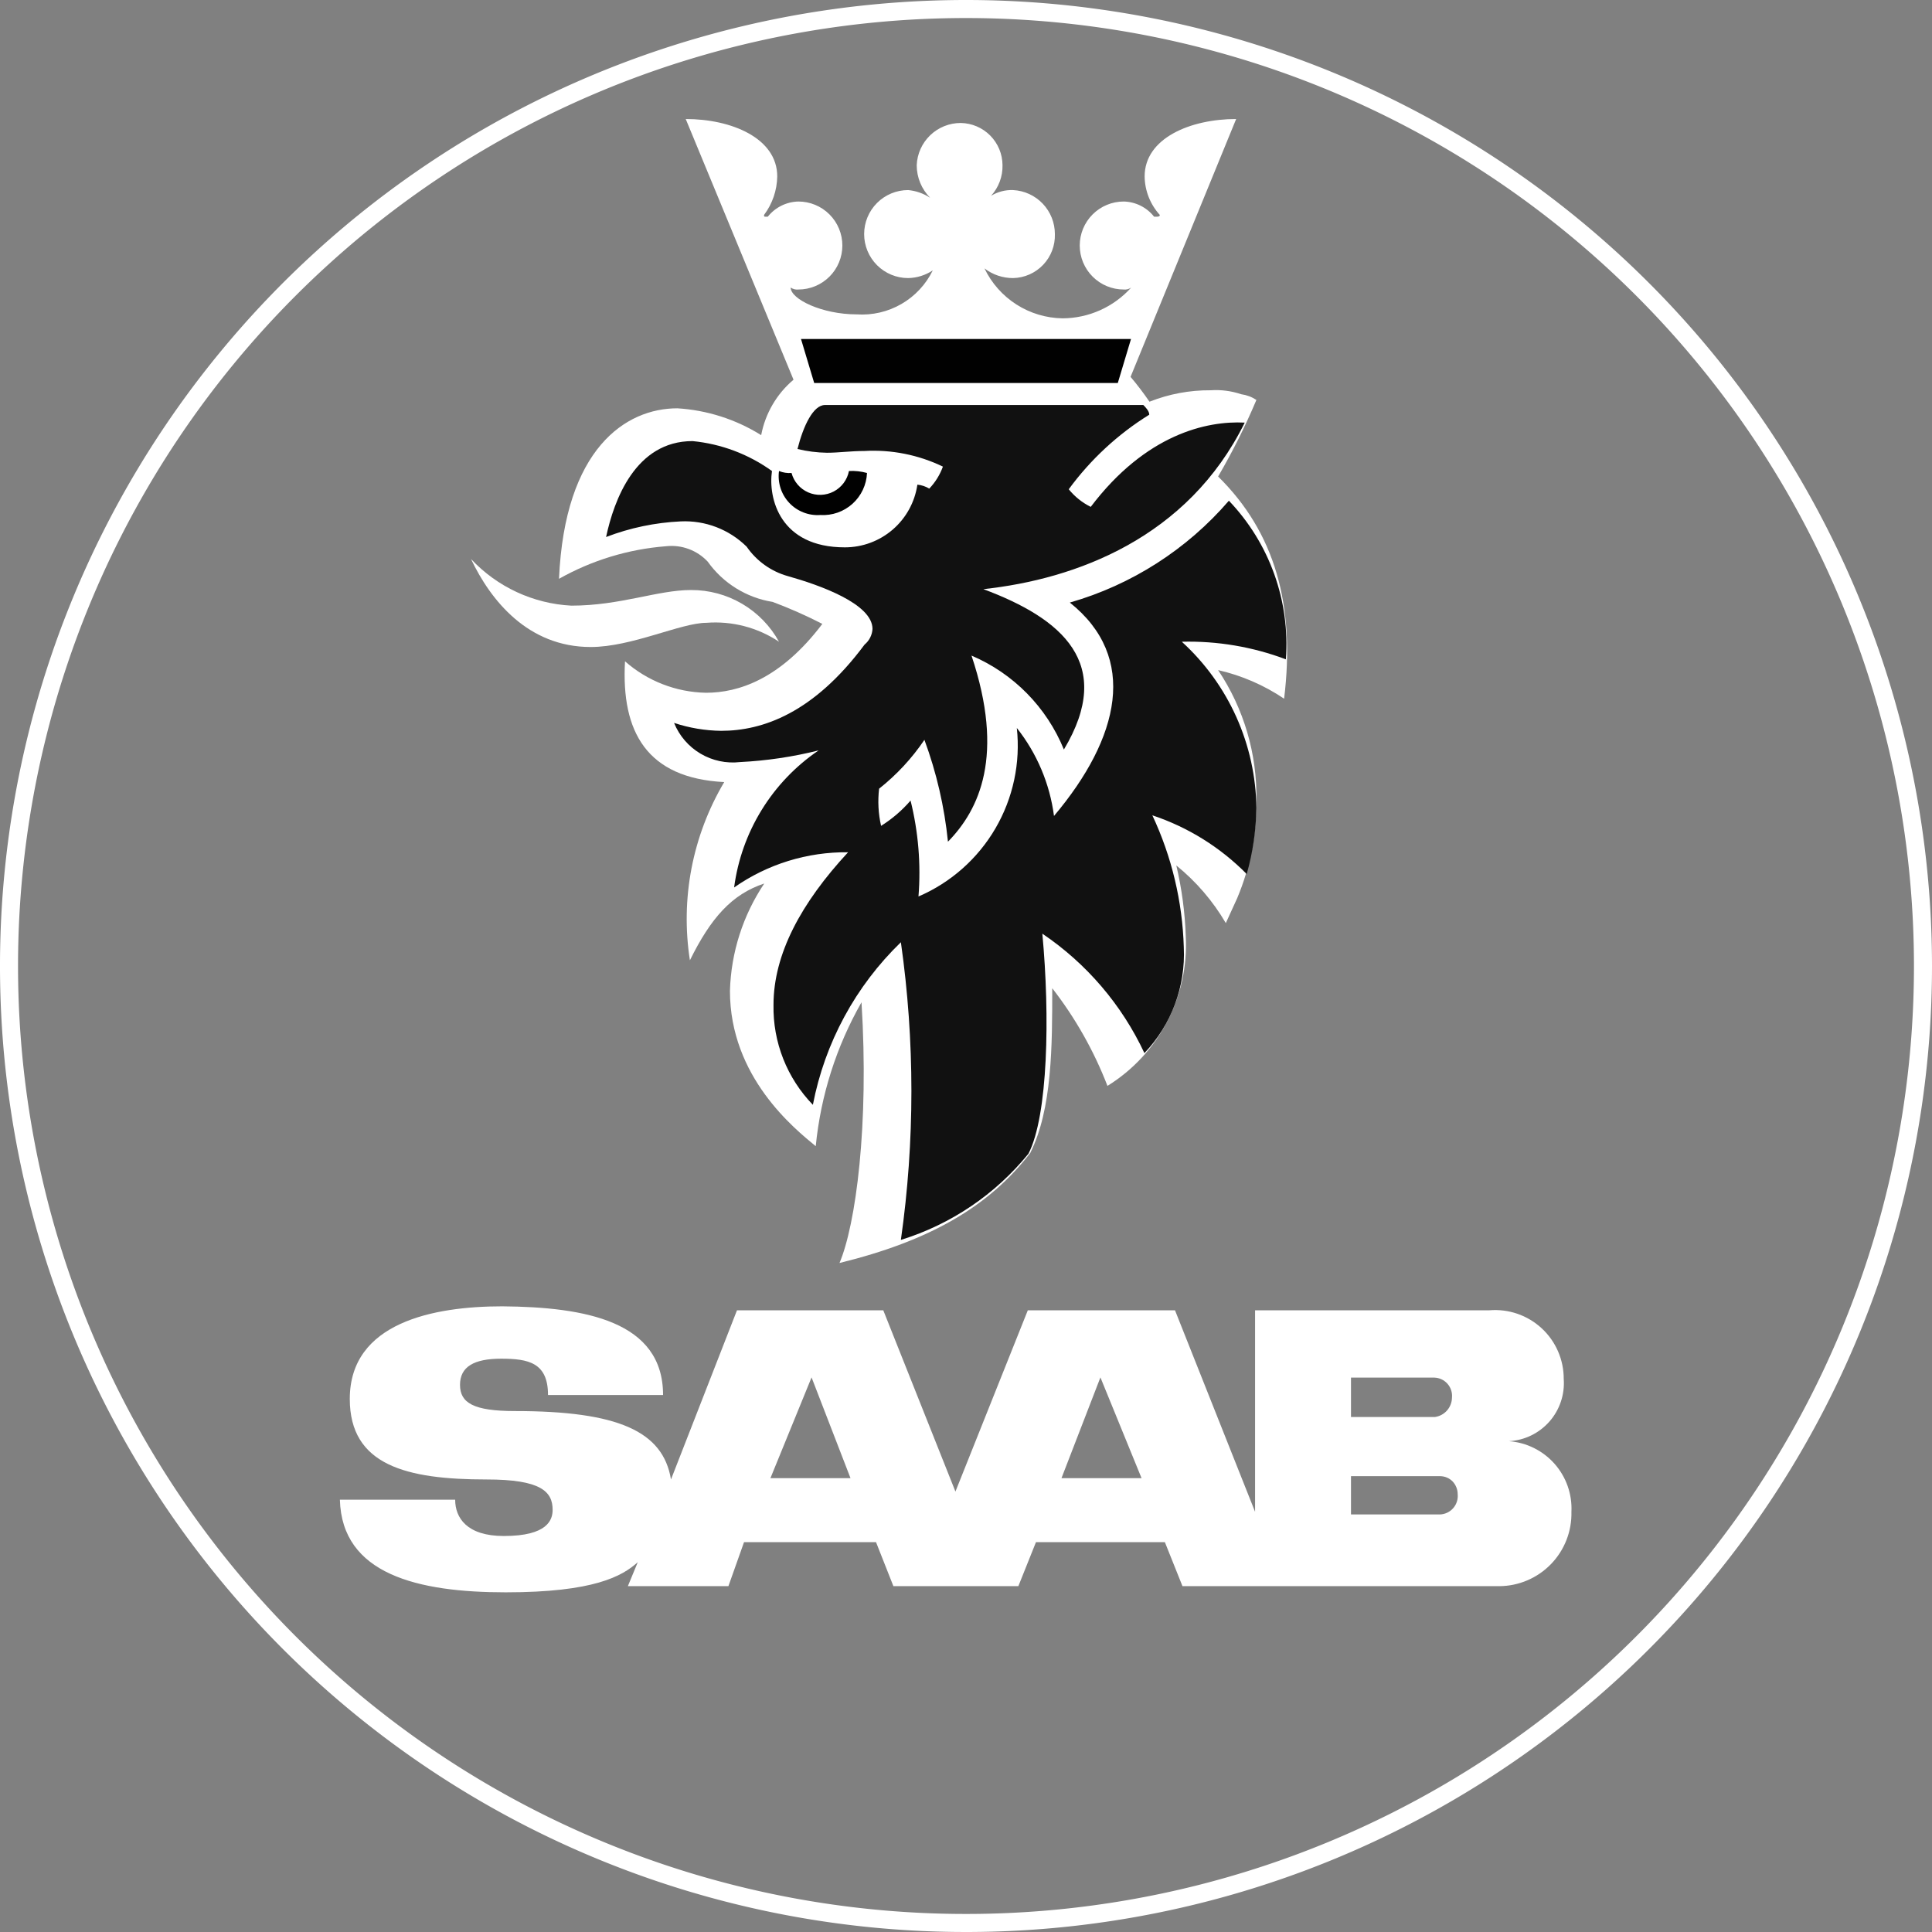 <svg xmlns="http://www.w3.org/2000/svg" xmlns:xlink="http://www.w3.org/1999/xlink" viewBox="0 0 87.82 87.82"><rect x="0" y="0" width="87.82" height="87.82" fill="#808080" stroke="none"/><defs><style>.cls-1,.cls-2,.cls-5{fill:none;}.cls-2{clip-rule:evenodd;}.cls-3{clip-path:url(#clip-path);}.cls-4{clip-path:url(#clip-path-2);}.cls-5{stroke:#fff;stroke-miterlimit:10;stroke-width:0.82px;}.cls-6{clip-path:url(#clip-path-3);}.cls-7{fill:#fff;}.cls-8{clip-path:url(#clip-path-5);}.cls-9{clip-path:url(#clip-path-7);}.cls-10{fill:#010101;}.cls-11{clip-path:url(#clip-path-9);}.cls-12{fill:#111;}.cls-13{clip-path:url(#clip-path-11);}.cls-14{clip-path:url(#clip-path-13);}</style><clipPath id="clip-path" transform="translate(-68.59 -772.59)"><rect class="cls-1" x="43.72" y="722.68" width="130.92" height="189.36"/></clipPath><clipPath id="clip-path-2" transform="translate(-68.59 -772.59)"><rect class="cls-1" width="222" height="896"/></clipPath><clipPath id="clip-path-3" transform="translate(-68.59 -772.59)"><path class="cls-2" d="M90,798c.89,1.88,2.59,4,5.44,4,1.87,0,4.1-1.1,5.26-1.1a5.22,5.22,0,0,1,3.3.86,4.54,4.54,0,0,0-4-2.35c-1.52,0-3.21.71-5.44.71A6.73,6.73,0,0,1,90,798Z"/></clipPath><clipPath id="clip-path-5" transform="translate(-68.59 -772.59)"><path class="cls-2" d="M104.66,789.85a4.35,4.35,0,0,0-1.47,2.52,8.13,8.13,0,0,0-3.81-1.22c-2.35,0-5.12,1.83-5.38,7.75a11.74,11.74,0,0,1,4.86-1.48,2.25,2.25,0,0,1,1.9.7,4.49,4.49,0,0,0,2.95,1.83,20.92,20.92,0,0,1,2.26,1c-1.91,2.52-3.82,3.13-5.29,3.13A5.73,5.73,0,0,1,97,802.65c-.18,3.22,1,5.31,4.51,5.49a12.2,12.2,0,0,0-1.56,8.1c.95-1.92,1.9-3,3.38-3.49a9.23,9.23,0,0,0-1.56,4.88c0,3.92,2.94,6.27,3.9,7.06a16.47,16.47,0,0,1,2.08-6.54c.35,5.58-.26,10.11-1,11.85,4.07-1,6.76-2.53,8.67-5,1-2,1-4.88,1-7.49a17.53,17.53,0,0,1,2.51,4.44,7.54,7.54,0,0,0,3.56-6.79,16.43,16.43,0,0,0-.43-3.23,9.62,9.62,0,0,1,2.25,2.62l.52-1.14a11.19,11.19,0,0,0,.87-4.44,10.31,10.31,0,0,0-1.74-5.92,8.89,8.89,0,0,1,3,1.3c.52-4.26-.43-7.57-3-10.1a30,30,0,0,0,1.74-3.48,1.65,1.65,0,0,0-.69-.26,3.59,3.59,0,0,0-1.39-.18,7.38,7.38,0,0,0-2.78.52,13.87,13.87,0,0,0-.86-1.13L124.78,778c-2.08,0-4.16.87-4.16,2.61a2.65,2.65,0,0,0,.69,1.75c0,.08-.08.08-.17.08h-.09a1.81,1.81,0,0,0-1.38-.69,2,2,0,0,0-2,2,2,2,0,0,0,2,2,.49.49,0,0,0,.34-.09,4.22,4.22,0,0,1-3.12,1.4,4,4,0,0,1-3.55-2.27,2.12,2.12,0,0,0,1.3.44,1.94,1.94,0,0,0,1.9-2,2,2,0,0,0-1.9-2,1.79,1.79,0,0,0-1,.26,2,2,0,0,0,.52-1.39,1.93,1.93,0,0,0-1.9-1.92,2,2,0,0,0-2,1.92,2.1,2.1,0,0,0,.61,1.48,2.19,2.19,0,0,0-1-.35,2,2,0,0,0-2,2,2,2,0,0,0,2,2,2.09,2.09,0,0,0,1.12-.35,3.58,3.58,0,0,1-3.46,2c-1.57,0-3-.69-3-1.22a.51.51,0,0,0,.35.09,2,2,0,0,0,2-2,2,2,0,0,0-2-2,1.83,1.83,0,0,0-1.39.69h-.09c-.08,0-.08,0-.08-.08a3,3,0,0,0,.6-1.75c0-1.74-2.08-2.61-4.16-2.61Z"/></clipPath><clipPath id="clip-path-7" transform="translate(-68.59 -772.59)"><path class="cls-2" d="M107.18,794a2.52,2.52,0,0,1,.82.09,2,2,0,0,1-2.12,1.91,1.77,1.77,0,0,1-1.88-2,1.26,1.26,0,0,0,.57.09,1.34,1.34,0,0,0,2.61-.09Z"/></clipPath><clipPath id="clip-path-9" transform="translate(-68.59 -772.59)"><path class="cls-2" d="M103.68,794c-.18,1.24.36,3.47,3.31,3.47a3.33,3.33,0,0,0,3.3-2.85,1.28,1.28,0,0,1,.54.18,2.85,2.85,0,0,0,.62-1,7.26,7.26,0,0,0-3.57-.71c-.63,0-1.16.08-1.7.08a6.13,6.13,0,0,1-1.34-.17c.27-1.07.72-2,1.25-2h14.47c.09.09.27.27.27.44a13.1,13.1,0,0,0-3.66,3.39,3,3,0,0,0,1,.8c2.5-3.3,5.27-3.92,7-3.83-2.59,5.25-7.69,7.12-11.88,7.57,3.57,1.33,6,3.38,3.66,7.29a7.87,7.87,0,0,0-4.2-4.27c1.52,4.54.36,7-1.07,8.46a18.84,18.84,0,0,0-1.07-4.63,9.87,9.87,0,0,1-2.06,2.22,5,5,0,0,0,.09,1.69,5.9,5.9,0,0,0,1.34-1.15,13.62,13.62,0,0,1,.36,4.36,7.46,7.46,0,0,0,4.47-7.66,8.14,8.14,0,0,1,1.69,4c3-3.56,3.84-7.21.72-9.7a15,15,0,0,0,7.23-4.63,9.44,9.44,0,0,1,2.59,7.21,12.51,12.51,0,0,0-4.73-.8,10.39,10.39,0,0,1,3.39,7.56,11.61,11.61,0,0,1-.44,3,10.84,10.84,0,0,0-4.29-2.67,15.18,15.18,0,0,1,1.43,6,6.52,6.52,0,0,1-1.79,4.81,13.4,13.4,0,0,0-4.64-5.43c.35,3.73.26,8.27-.63,10a12.07,12.07,0,0,1-5.8,3.92,48.07,48.07,0,0,0,0-13.53,13.94,13.94,0,0,0-4,7.39,6.35,6.35,0,0,1-1.79-4.54c0-2.31,1.25-4.63,3.39-6.94a8.86,8.86,0,0,0-5.18,1.6,8.94,8.94,0,0,1,3.84-6.23,18.48,18.48,0,0,1-3.57.53,2.88,2.88,0,0,1-3-1.78,7.06,7.06,0,0,0,2.14.36c1.88,0,4.2-.8,6.52-3.92a1,1,0,0,0,.36-.71c0-1.15-2.42-2-3.84-2.4a3.38,3.38,0,0,1-1.88-1.34,4,4,0,0,0-3-1.15,10.88,10.88,0,0,0-3.39.71c.36-1.69,1.34-4.36,3.93-4.36A7.4,7.4,0,0,1,103.68,794Z"/></clipPath><clipPath id="clip-path-11" transform="translate(-68.59 -772.59)"><path class="cls-2" d="M134.05,841.43a.84.84,0,0,0,.8-.92.85.85,0,0,0-.23-.58.8.8,0,0,0-.57-.24H130v1.74Zm.54-5.31a.83.83,0,0,0-.8-.91H130V837h3.82A.9.9,0,0,0,134.59,836.12Zm-27.34,3.66-1.77-4.58-1.87,4.58Zm13.23,0-1.87-4.58-1.77,4.58ZM98.73,836H93.5c0-1.47-.89-1.65-2.13-1.65s-1.87.37-1.87,1.19.62,1.19,2.49,1.19c4.7,0,6.74.92,7.1,3.11l3-7.69h6.65l3.28,8.24,3.29-8.24H122l3.64,9.16v-9.16h10.65a3.12,3.12,0,0,1,3.38,3.12,2.64,2.64,0,0,1-2.49,2.83,3.07,3.07,0,0,1,2.84,3.21,3.3,3.3,0,0,1-3.28,3.38H122.34l-.8-2h-5.86l-.8,2H109.2l-.79-2h-6l-.71,2H97.13l.45-1.09c-.71.64-2,1.37-6,1.37s-7.45-.82-7.54-4.21h5.24c0,.82.53,1.65,2.21,1.65,2,0,2.22-.74,2.22-1.19,0-.83-.53-1.38-3-1.38-3.64,0-6.22-.64-6.22-3.66,0-3.48,3.82-4.21,6.93-4.21C95.18,832,98.73,832.64,98.73,836Z"/></clipPath><clipPath id="clip-path-13" transform="translate(-68.59 -772.59)"><polygon class="cls-2" points="119.4 790 105.6 790 105 788 120 788 119.4 790"/></clipPath></defs><title>Saab logo</title><g id="Layer_2" data-name="Layer 2"><g id="Layer_1-2" data-name="Layer 1"><g class="cls-3"><g class="cls-4"><path class="cls-5" d="M156,816.5A43.5,43.5,0,1,1,112.5,773,43.51,43.51,0,0,1,156,816.5Z" transform="translate(-68.59 -772.59)"/></g><g class="cls-6"><g class="cls-4"><rect class="cls-7" x="16.41" y="20.41" width="24" height="14"/></g></g><g class="cls-8"><g class="cls-4"><rect class="cls-7" x="20.41" y="0.41" width="43" height="62"/></g></g><g class="cls-9"><g class="cls-4"><rect class="cls-10" x="30.41" y="16.41" width="14" height="12"/></g></g><g class="cls-11"><g class="cls-4"><rect class="cls-12" x="22.41" y="13.41" width="41" height="48"/></g></g><g class="cls-13"><g class="cls-4"><rect class="cls-7" x="10.41" y="54.41" width="66" height="23"/></g></g><g class="cls-14"><g class="cls-4"><rect class="cls-10" x="31.41" y="10.41" width="25" height="12"/></g></g></g></g></g></svg>